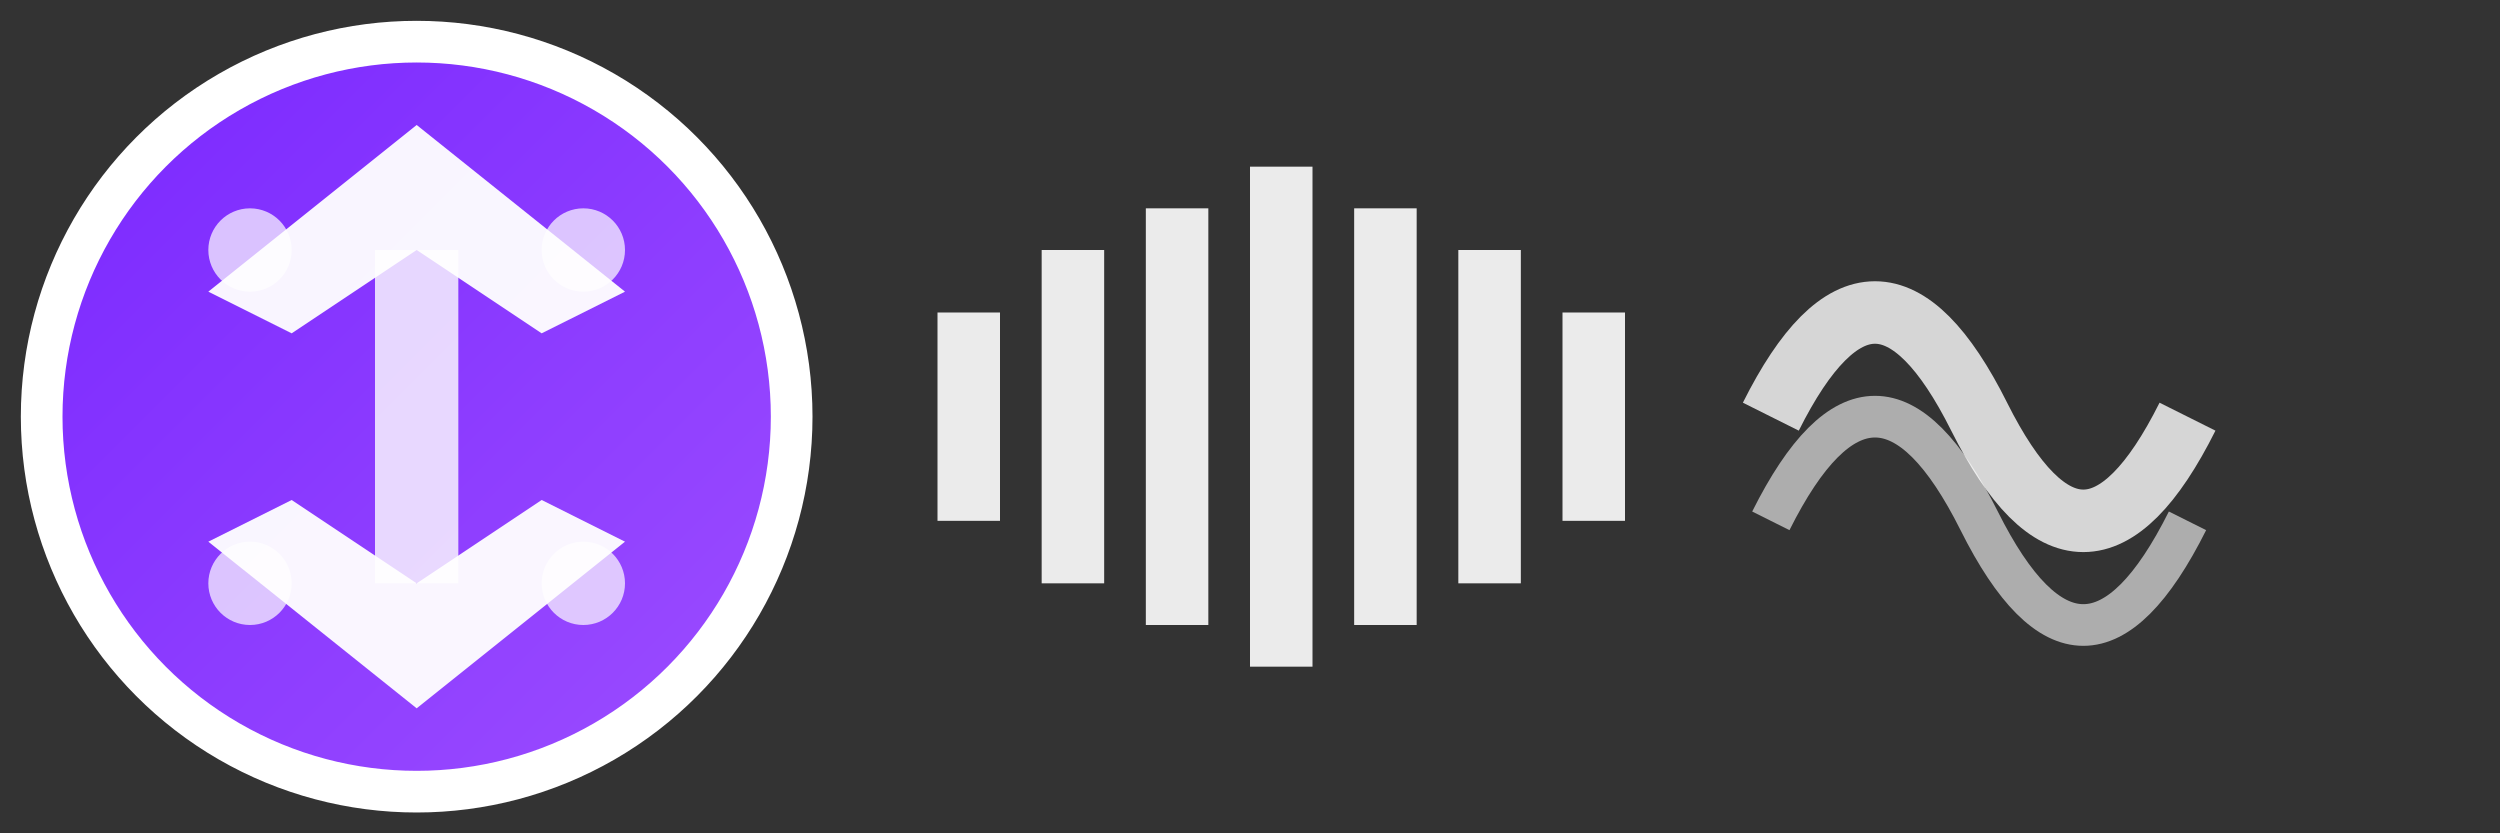 <svg width="120" height="40" viewBox="0 0 120 40" fill="none" xmlns="http://www.w3.org/2000/svg">
  <rect x="0" y="0" width="120" height="40" fill="#333333" stroke="none"/>
  <defs>
    <linearGradient id="grad1" x1="0%" y1="0%" x2="100%" y2="100%">
      <stop offset="0%" style="stop-color:#7927ff;stop-opacity:1" />
      <stop offset="100%" style="stop-color:#9d4eff;stop-opacity:1" />
    </linearGradient>
  </defs>
  
  <!-- Main circle -->
  <circle cx="20" cy="20" r="18" fill="url(#grad1)" stroke="#ffffff" stroke-width="2"/>
  
  <!-- Crypto symbol design -->
  <path d="M20 6 L30 14 L26 16 L20 12 L14 16 L10 14 L20 6 Z" fill="#ffffff" opacity="0.95"/>
  <path d="M20 34 L10 26 L14 24 L20 28 L26 24 L30 26 L20 34 Z" fill="#ffffff" opacity="0.95"/>
  <rect x="18" y="12" width="4" height="16" fill="#ffffff" opacity="0.8"/>
  
  <!-- Accent elements -->
  <circle cx="12" cy="12" r="2" fill="#ffffff" opacity="0.7"/>
  <circle cx="28" cy="12" r="2" fill="#ffffff" opacity="0.7"/>
  <circle cx="12" cy="28" r="2" fill="#ffffff" opacity="0.7"/>
  <circle cx="28" cy="28" r="2" fill="#ffffff" opacity="0.7"/>
  
  <!-- Modern text alternative - geometric shapes -->
  <rect x="45" y="15" width="3" height="10" fill="#ffffff" opacity="0.9"/>
  <rect x="50" y="12" width="3" height="16" fill="#ffffff" opacity="0.9"/>
  <rect x="55" y="10" width="3" height="20" fill="#ffffff" opacity="0.9"/>
  <rect x="60" y="8" width="3" height="24" fill="#ffffff" opacity="0.9"/>
  <rect x="65" y="10" width="3" height="20" fill="#ffffff" opacity="0.9"/>
  <rect x="70" y="12" width="3" height="16" fill="#ffffff" opacity="0.9"/>
  <rect x="75" y="15" width="3" height="10" fill="#ffffff" opacity="0.9"/>
  
  <!-- Abstract wave pattern -->
  <path d="M85 20 Q90 10 95 20 T105 20" stroke="#ffffff" stroke-width="3" fill="none" opacity="0.8"/>
  <path d="M85 25 Q90 15 95 25 T105 25" stroke="#ffffff" stroke-width="2" fill="none" opacity="0.6"/>
</svg> 